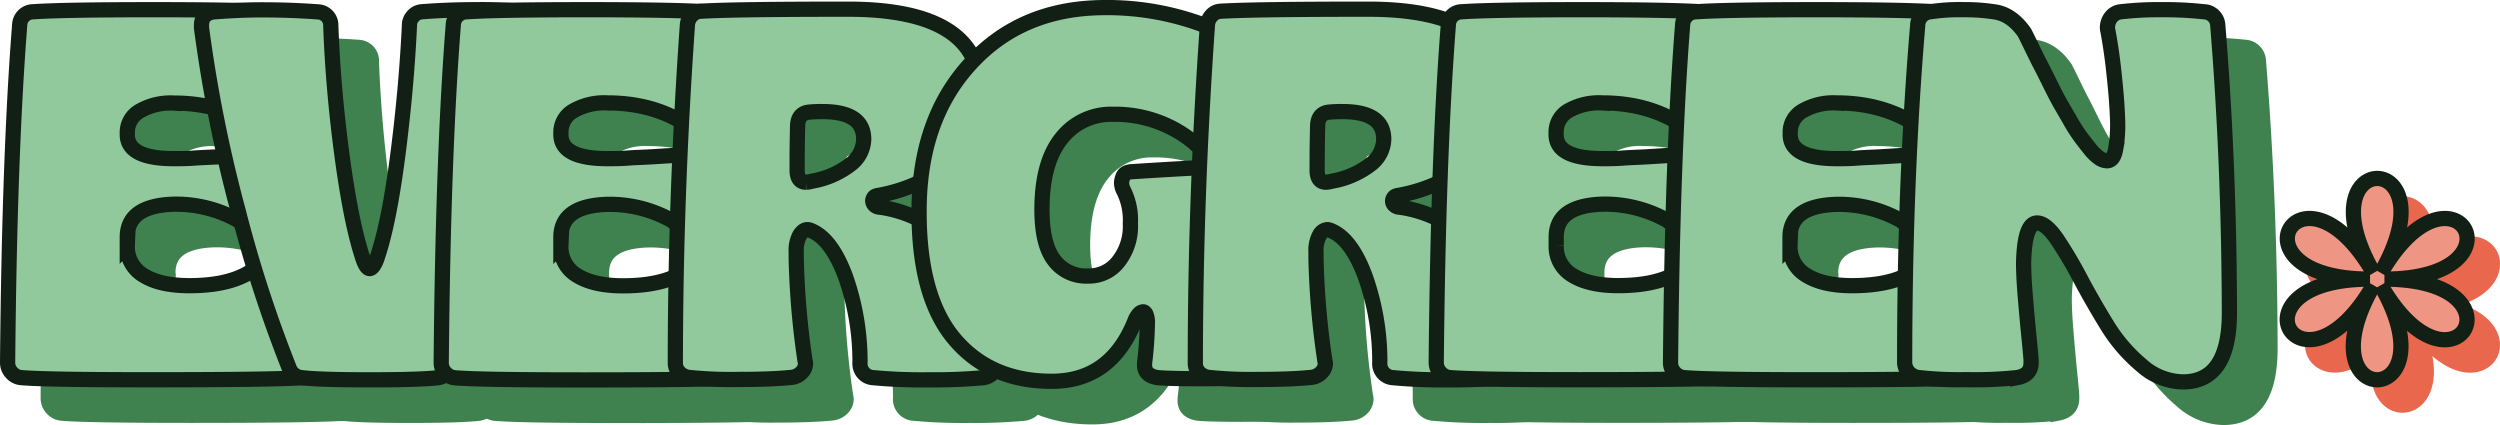 <svg xmlns="http://www.w3.org/2000/svg" viewBox="0 0 492.61 83.75"><defs><style>.cls-1{isolation:isolate;}.cls-2{mix-blend-mode:multiply;}.cls-3{fill:#3f824f;stroke:#3f824f;}.cls-3,.cls-4,.cls-6,.cls-8{stroke-miterlimit:10;stroke-width:3px;}.cls-4{fill:#91c99d;}.cls-4,.cls-8{stroke:#111f14;}.cls-5{fill:#e9674d;}.cls-6,.cls-8{fill:none;}.cls-6{stroke:#e9674d;}.cls-7{fill:#ef9583;}</style></defs><g class="cls-1"><g id="Layer_2" data-name="Layer 2"><g id="Layer_1-2" data-name="Layer 1"><g class="cls-2"><path class="cls-3" d="M9.5,78.44q.36-40.89,2.38-66.54a2.66,2.66,0,0,1,2.67-2.58q5.77-.4,23.39-.41,16.79,0,23.76.41a2.7,2.7,0,0,1,2.57,2.78q.47,8.15.64,20.3c0,1.3-.27,2.06-.82,2.26A4,4,0,0,1,63,35a2.86,2.86,0,0,1-2-1q-7.62-6.69-18.72-6.69a12.22,12.22,0,0,0-6.79,1.59A4.84,4.84,0,0,0,33.08,33v.52q0,4.74,9.17,4.74c1.22,0,2.54,0,4-.11s3-.15,4.72-.25l4.18-.26h.27a2.57,2.57,0,0,1,1.79.72,2.53,2.53,0,0,1,.78,2l-.09,8.34c0,1-.23,1.67-.69,1.91a2.56,2.56,0,0,1-1.06.36,2,2,0,0,1-1.19-.52A25,25,0,0,0,42.8,47.23h-.36q-9.36.21-9.36,6.49v1.65a6.52,6.52,0,0,0,3.25,5.92c2.17,1.34,5.16,2,9,2q7.15,0,11.38-2.37t7.79-8.45c.37-.69.77-1.08,1.2-1.18a4.09,4.09,0,0,1,.91-.16,2.3,2.3,0,0,1,1.38.57,2.48,2.48,0,0,1,.82,1.9q1,9.48,1.47,24.93c0,1.79-.79,2.75-2.38,2.88q-6.15.42-30.18.42-20.56,0-25.51-.42a2.84,2.84,0,0,1-1.88-.92A2.89,2.89,0,0,1,9.5,78.44Z"/><path class="cls-3" d="M48.13,10.35a2.92,2.92,0,0,1,1.93-1q4.95-.4,9.45-.41,5.77,0,11.28.41a2.62,2.62,0,0,1,2.39,2.78q.45,12.36,2.2,25.45t4,20c.48,1.58,1,2.37,1.46,2.37s1.07-.79,1.56-2.37q2.3-6.9,4-20.09T88.68,12a2.62,2.62,0,0,1,.69-1.8,2.53,2.53,0,0,1,1.7-.88q5.13-.4,10.64-.41a93.36,93.36,0,0,1,10.18.41,2.1,2.1,0,0,1,1.7.88,3.08,3.08,0,0,1,.5,1.7v.62a284.16,284.16,0,0,1-7.15,36.1,244.59,244.59,0,0,1-10,30.74,3.39,3.39,0,0,1-2.57,2.06q-3.59.42-13.58.42-9.81,0-13.3-.42a2.91,2.91,0,0,1-2.57-2.06,255.17,255.17,0,0,1-10-30.84,278.65,278.65,0,0,1-7.21-36V12A3.05,3.05,0,0,1,48.13,10.35Z"/><path class="cls-3" d="M94.94,78.44q.36-40.89,2.38-66.54A2.66,2.66,0,0,1,100,9.32q5.79-.4,23.4-.41,16.78,0,23.76.41c1.53.14,2.38,1.07,2.57,2.78q.45,8.15.64,20.3c0,1.3-.27,2.06-.83,2.26a3.9,3.9,0,0,1-1.1.31,2.86,2.86,0,0,1-2-1q-7.62-6.69-18.72-6.69a12.2,12.2,0,0,0-6.79,1.59A4.84,4.84,0,0,0,118.52,33v.52q0,4.74,9.17,4.74c1.22,0,2.54,0,3.94-.11s3-.15,4.73-.25l4.17-.26h.28a2.57,2.57,0,0,1,1.79.72,2.53,2.53,0,0,1,.78,2l-.09,8.34c0,1-.23,1.67-.69,1.91a2.56,2.56,0,0,1-1.06.36,2,2,0,0,1-1.19-.52,25,25,0,0,0-12.11-3.19h-.37q-9.36.21-9.35,6.49v1.65a6.52,6.52,0,0,0,3.25,5.92q3.26,2,9,2,7.16,0,11.37-2.37t7.8-8.45c.37-.69.77-1.08,1.19-1.18a4.25,4.25,0,0,1,.92-.16,2.3,2.3,0,0,1,1.38.57,2.48,2.48,0,0,1,.82,1.9q1,9.48,1.47,24.93c0,1.79-.79,2.75-2.38,2.88q-6.15.42-30.19.42-20.55,0-25.5-.42a2.84,2.84,0,0,1-1.88-.92A2.89,2.89,0,0,1,94.94,78.44Z"/><path class="cls-3" d="M141.07,78.54q0-32.76,2.38-66.64a3,3,0,0,1,.78-1.8,2.53,2.53,0,0,1,1.7-.88q6.69-.41,29.17-.41,26.06,0,26.06,16.38a18,18,0,0,1-5.37,13q-5.37,5.52-14.45,7.27c-.61.07-1,.22-1.15.46a1.28,1.28,0,0,0-.23.67,1.37,1.37,0,0,0,.28.72,1.57,1.57,0,0,0,1.19.52,24.93,24.93,0,0,1,16,9.16q6.19,7.64,7,21.12v.31a2.84,2.84,0,0,1-.74,2,3.19,3.19,0,0,1-1.92,1,107,107,0,0,1-10.74.42,102.55,102.55,0,0,1-10.91-.42,2.75,2.75,0,0,1-2.66-3,50.28,50.28,0,0,0-2.89-17q-2.81-7.51-6.93-9.06a1.54,1.54,0,0,0-.55-.11c-.55,0-1.05.37-1.51,1.09a6.33,6.33,0,0,0-.69,3.34V58a160.19,160.19,0,0,0,1.74,20.09,2.16,2.16,0,0,1,.09.62,2.47,2.47,0,0,1-.73,1.64,3.18,3.18,0,0,1-1.93,1q-4,.42-10.92.42a79.92,79.92,0,0,1-9.54-.42,3.27,3.27,0,0,1-1.83-1A2.67,2.67,0,0,1,141.07,78.54Zm24-37.8q.09,2.16,1.74,2.16a5,5,0,0,0,1.2-.2,17.19,17.19,0,0,0,7.52-3.25,6.43,6.43,0,0,0,2.66-5q0-5.46-8.07-5.46a23.85,23.85,0,0,0-2.66.1c-1.53.14-2.3,1.1-2.3,2.88-.06,2.55-.09,4.67-.09,6.39Z"/><path class="cls-3" d="M199.17,19.62q10-11,26.24-11.12a54.2,54.2,0,0,1,21.75,4.22,3.33,3.33,0,0,1,1.65,3,3.75,3.75,0,0,1-.09.82q-.74,8.76-1.84,17.41c-.12,1.1-.43,1.72-.92,1.85a4.43,4.43,0,0,1-1,.21,1.9,1.9,0,0,1-1.46-.72,24.34,24.34,0,0,0-16.15-5.77,12.4,12.4,0,0,0-10.23,4.79q-3.81,4.79-3.81,14,0,6.8,2.39,9.94a7.83,7.83,0,0,0,6.6,3.14h.28a7.3,7.3,0,0,0,5.78-2.83A11.21,11.21,0,0,0,230.73,51a12.86,12.86,0,0,0-1.46-6.7A3.62,3.62,0,0,1,229,43a3.55,3.55,0,0,1,.32-1.28c.22-.52.75-.81,1.61-.88q9.36-.62,20.09-1.13h.27a2.19,2.19,0,0,1,1.7.77,3.3,3.3,0,0,1,.78,2q1.29,16.68,1.29,35.84c0,1.93-.86,3-2.57,3.09-1.29.14-4,.21-8,.21s-6.87-.07-8.4-.21c-1.71-.27-2.56-1.09-2.56-2.47v-.41a71.44,71.44,0,0,0,.55-7.73,4.16,4.16,0,0,0-.28-1.9c-.18-.31-.37-.46-.55-.46a1.3,1.3,0,0,0-.69.3,4.51,4.51,0,0,0-1,1.65q-4.77,11.75-16.33,11.74-12.1,0-19.13-8.29t-7-25.18Q189.08,30.64,199.17,19.62Z"/><path class="cls-3" d="M243.53,78.54q0-32.76,2.39-66.64a3,3,0,0,1,.78-1.8,2.53,2.53,0,0,1,1.69-.88q6.71-.41,29.18-.41,26.06,0,26.05,16.38a18,18,0,0,1-5.37,13q-5.36,5.52-14.44,7.27c-.62.07-1,.22-1.15.46a1.08,1.08,0,0,0,0,1.39,1.57,1.57,0,0,0,1.19.52,25,25,0,0,1,16,9.16q6.19,7.64,7,21.12v.31a2.83,2.83,0,0,1-.73,2,3.18,3.18,0,0,1-1.93,1,106.73,106.73,0,0,1-10.73.42,102.89,102.89,0,0,1-10.92-.42,2.76,2.76,0,0,1-2.66-3,49.79,49.79,0,0,0-2.89-17q-2.79-7.51-6.92-9.06a1.58,1.58,0,0,0-.55-.11,1.92,1.92,0,0,0-1.52,1.09,6.33,6.33,0,0,0-.69,3.34V58a158.66,158.66,0,0,0,1.75,20.09,2.16,2.16,0,0,1,.09.62,2.52,2.52,0,0,1-.73,1.64,3.21,3.21,0,0,1-1.93,1q-4,.42-10.92.42a79.8,79.8,0,0,1-9.54-.42,3.3,3.3,0,0,1-1.84-1A2.67,2.67,0,0,1,243.53,78.54Zm24-37.8q.09,2.16,1.74,2.16a4.88,4.88,0,0,0,1.19-.2A17.29,17.29,0,0,0,278,39.45a6.43,6.43,0,0,0,2.66-5q0-5.46-8.08-5.46a24,24,0,0,0-2.66.1c-1.53.14-2.29,1.1-2.29,2.88-.06,2.55-.09,4.67-.09,6.39Z"/><path class="cls-3" d="M291,78.44q.38-40.89,2.39-66.54a2.65,2.65,0,0,1,2.66-2.58q5.78-.4,23.39-.41,16.8,0,23.76.41a2.7,2.7,0,0,1,2.57,2.78q.46,8.15.65,20.3c0,1.3-.28,2.06-.83,2.26a4,4,0,0,1-1.1.31,2.86,2.86,0,0,1-2-1q-7.62-6.69-18.72-6.69A12.18,12.18,0,0,0,317,28.84,4.85,4.85,0,0,0,314.62,33v.52q0,4.74,9.17,4.74c1.23,0,2.54,0,3.95-.11s3-.15,4.72-.25l4.18-.26h.27a2.56,2.56,0,0,1,2.57,2.68l-.09,8.34c0,1-.23,1.67-.69,1.91a2.57,2.57,0,0,1-1.05.36,1.91,1.91,0,0,1-1.19-.52,25.08,25.08,0,0,0-12.12-3.19H324q-9.36.21-9.36,6.49v1.65a6.53,6.53,0,0,0,3.26,5.92q3.25,2,8.94,2,7.15,0,11.38-2.37t7.8-8.45c.36-.69.76-1.08,1.19-1.18a4.15,4.15,0,0,1,.92-.16,2.3,2.3,0,0,1,1.37.57,2.48,2.48,0,0,1,.83,1.9q1,9.48,1.47,24.93c0,1.79-.8,2.75-2.39,2.88q-6.15.42-30.18.42-20.55,0-25.51-.42a2.84,2.84,0,0,1-1.88-.92A2.89,2.89,0,0,1,291,78.44Z"/><path class="cls-3" d="M337.17,78.44q.36-40.89,2.38-66.54a2.66,2.66,0,0,1,2.67-2.58q5.77-.4,23.39-.41,16.78,0,23.76.41a2.7,2.7,0,0,1,2.57,2.78q.46,8.15.64,20.3c0,1.3-.27,2.06-.82,2.26a4,4,0,0,1-1.1.31,2.86,2.86,0,0,1-2-1q-7.62-6.69-18.72-6.69a12.22,12.22,0,0,0-6.79,1.59A4.84,4.84,0,0,0,360.75,33v.52q0,4.74,9.17,4.74c1.22,0,2.54,0,3.95-.11s3-.15,4.72-.25l4.18-.26H383a2.57,2.57,0,0,1,1.79.72,2.53,2.53,0,0,1,.78,2l-.09,8.34c0,1-.23,1.67-.69,1.91a2.56,2.56,0,0,1-1.06.36,2,2,0,0,1-1.19-.52,25,25,0,0,0-12.11-3.19h-.36q-9.36.21-9.36,6.49v1.65A6.52,6.52,0,0,0,364,61.29c2.17,1.34,5.16,2,8.95,2q7.16,0,11.38-2.37t7.79-8.45c.37-.69.77-1.08,1.2-1.18a4.09,4.09,0,0,1,.91-.16,2.3,2.3,0,0,1,1.38.57,2.48,2.48,0,0,1,.82,1.9q1,9.48,1.47,24.93c0,1.79-.79,2.75-2.38,2.88q-6.15.42-30.19.42-20.55,0-25.5-.42A2.84,2.84,0,0,1,338,80.5,2.89,2.89,0,0,1,337.17,78.44Z"/><path class="cls-3" d="M383.3,78.33q0-35.83,2.57-66.33a2.72,2.72,0,0,1,2.47-2.68A38.55,38.55,0,0,1,395,8.91a36.86,36.86,0,0,1,5.87.41q3.48.42,6.05,4.12c.19.35.66,1.31,1.43,2.89s1.34,2.75,1.74,3.5,1,1.94,1.79,3.55,1.47,2.91,2,3.87l2,3.45a31.94,31.94,0,0,0,2.06,3.24c.61.82,1.24,1.63,1.88,2.42a9,9,0,0,0,1.79,1.75,2.78,2.78,0,0,0,1.56.57c.86,0,1.43-.76,1.7-2.27a26.89,26.89,0,0,0,.41-4.74q0-1.34-.18-4.17c-.12-1.88-.34-4.18-.64-6.9s-.68-5.2-1.1-7.47a2.88,2.88,0,0,1-.1-.72,3.38,3.38,0,0,1,.65-1.95,2.82,2.82,0,0,1,2-1.14A64.25,64.25,0,0,1,434,8.91a69.82,69.82,0,0,1,8.26.41A2.79,2.79,0,0,1,445,12q2.21,27.09,2.29,56.14v.51q0,13.6-9.17,13.6A12.53,12.53,0,0,1,430,79a32.21,32.21,0,0,1-6.75-7.82q-2.83-4.59-5.27-9.17a85.73,85.73,0,0,0-4.63-7.83q-2.21-3.24-3.95-3.24-2.48,0-2.66,7.82,0,2.48.28,6t.68,7.67q.42,4.13.51,5.46v.62c0,1.58-.89,2.54-2.66,2.88a79.44,79.44,0,0,1-10.09.42,73.24,73.24,0,0,1-9.45-.42,3.18,3.18,0,0,1-1.93-1A3,3,0,0,1,383.3,78.33Z"/></g><path class="cls-4" d="M1.5,71.44Q1.86,30.55,3.88,4.9A2.66,2.66,0,0,1,6.55,2.32q5.78-.4,23.39-.41,16.79,0,23.76.41A2.7,2.7,0,0,1,56.27,5.1q.46,8.15.64,20.3c0,1.3-.27,2.06-.82,2.26A4,4,0,0,1,55,28a2.86,2.86,0,0,1-2-1q-7.62-6.69-18.72-6.69a12.22,12.22,0,0,0-6.79,1.59A4.84,4.84,0,0,0,25.08,26v.52q0,4.74,9.17,4.74c1.22,0,2.54,0,4-.11s3-.15,4.72-.25l4.18-.26h.27a2.57,2.57,0,0,1,1.79.72,2.53,2.53,0,0,1,.78,2l-.09,8.34c0,1-.23,1.67-.69,1.91a2.56,2.56,0,0,1-1.06.36,2,2,0,0,1-1.19-.52A25,25,0,0,0,34.8,40.23h-.36q-9.36.21-9.36,6.49v1.65a6.52,6.52,0,0,0,3.25,5.92c2.17,1.34,5.16,2,9,2q7.15,0,11.38-2.37t7.79-8.45c.37-.69.77-1.08,1.2-1.18a4.09,4.09,0,0,1,.91-.16,2.3,2.3,0,0,1,1.38.57,2.48,2.48,0,0,1,.82,1.9q1,9.48,1.47,24.93c0,1.79-.79,2.75-2.38,2.88q-6.15.42-30.18.42-20.56,0-25.51-.42a2.84,2.84,0,0,1-1.88-.92A2.89,2.89,0,0,1,1.5,71.44Z"/><path class="cls-4" d="M40.13,3.35a2.92,2.92,0,0,1,1.93-1q4.95-.4,9.45-.41,5.77,0,11.28.41A2.62,2.62,0,0,1,65.18,5.1q.45,12.36,2.2,25.45t4,20c.48,1.58,1,2.37,1.46,2.37s1.07-.79,1.56-2.37q2.3-6.9,4-20.09T80.68,5a2.62,2.62,0,0,1,.69-1.8,2.53,2.53,0,0,1,1.7-.88q5.13-.4,10.64-.41a93.36,93.36,0,0,1,10.18.41,2.1,2.1,0,0,1,1.7.88,3.08,3.08,0,0,1,.5,1.7v.62a284.16,284.16,0,0,1-7.15,36.1,244.59,244.59,0,0,1-10,30.74,3.39,3.39,0,0,1-2.57,2.06q-3.59.42-13.58.42-9.81,0-13.3-.42a2.91,2.91,0,0,1-2.57-2.06,255.17,255.17,0,0,1-10-30.84,278.65,278.65,0,0,1-7.21-36V5A3.05,3.05,0,0,1,40.13,3.35Z"/><path class="cls-4" d="M86.94,71.44Q87.3,30.55,89.32,4.9A2.66,2.66,0,0,1,92,2.32q5.79-.4,23.4-.41,16.78,0,23.76.41c1.53.14,2.38,1.07,2.57,2.78q.45,8.15.64,20.3c0,1.3-.27,2.06-.83,2.26a3.9,3.9,0,0,1-1.1.31,2.86,2.86,0,0,1-2-1q-7.62-6.69-18.72-6.69a12.2,12.2,0,0,0-6.79,1.59A4.84,4.84,0,0,0,110.52,26v.52q0,4.74,9.17,4.74c1.22,0,2.54,0,3.94-.11s3-.15,4.73-.25l4.17-.26h.28a2.57,2.57,0,0,1,1.79.72,2.53,2.53,0,0,1,.78,2l-.09,8.34c0,1-.23,1.67-.69,1.91a2.56,2.56,0,0,1-1.06.36,2,2,0,0,1-1.19-.52,25,25,0,0,0-12.11-3.19h-.37q-9.36.21-9.35,6.49v1.65a6.52,6.52,0,0,0,3.25,5.92q3.26,2,9,2,7.16,0,11.37-2.37t7.8-8.45c.37-.69.77-1.08,1.19-1.18a4.25,4.25,0,0,1,.92-.16,2.3,2.3,0,0,1,1.38.57,2.48,2.48,0,0,1,.82,1.9q1,9.48,1.47,24.93c0,1.79-.79,2.75-2.38,2.88q-6.15.42-30.19.42-20.55,0-25.5-.42a2.84,2.84,0,0,1-1.88-.92A2.89,2.89,0,0,1,86.94,71.44Z"/><path class="cls-4" d="M133.07,71.54q0-32.76,2.38-66.64a3,3,0,0,1,.78-1.8,2.53,2.53,0,0,1,1.7-.88q6.69-.41,29.17-.41,26.06,0,26.06,16.38a18,18,0,0,1-5.37,13q-5.37,5.52-14.45,7.27c-.61.07-1,.22-1.15.46a1.28,1.28,0,0,0-.23.67,1.37,1.37,0,0,0,.28.72,1.57,1.57,0,0,0,1.19.52,24.93,24.93,0,0,1,16,9.16q6.19,7.64,7,21.12v.31a2.84,2.84,0,0,1-.74,2,3.19,3.19,0,0,1-1.92,1,107,107,0,0,1-10.74.42,102.55,102.55,0,0,1-10.91-.42,2.75,2.75,0,0,1-2.66-3,50.28,50.28,0,0,0-2.89-17q-2.81-7.51-6.93-9.06a1.54,1.54,0,0,0-.55-.11c-.55,0-1.05.37-1.51,1.09a6.33,6.33,0,0,0-.69,3.34V51a160.19,160.19,0,0,0,1.74,20.09,2.16,2.16,0,0,1,.09.62,2.47,2.47,0,0,1-.73,1.64,3.18,3.18,0,0,1-1.93,1q-4,.42-10.92.42a79.92,79.92,0,0,1-9.54-.42,3.27,3.27,0,0,1-1.83-1A2.67,2.67,0,0,1,133.07,71.54Zm24-37.8q.09,2.16,1.74,2.16a5,5,0,0,0,1.2-.2,17.19,17.19,0,0,0,7.52-3.25,6.43,6.43,0,0,0,2.66-5q0-5.46-8.07-5.46a23.85,23.85,0,0,0-2.66.1c-1.53.14-2.3,1.1-2.3,2.88-.06,2.55-.09,4.67-.09,6.39Z"/><path class="cls-4" d="M191.17,12.62q10-11,26.24-11.12a54.2,54.2,0,0,1,21.75,4.22,3.33,3.33,0,0,1,1.65,3,3.75,3.75,0,0,1-.09.82q-.74,8.76-1.84,17.41c-.12,1.1-.43,1.72-.92,1.85a4.43,4.43,0,0,1-1,.21,1.9,1.9,0,0,1-1.46-.72,24.34,24.34,0,0,0-16.15-5.77,12.4,12.4,0,0,0-10.23,4.79q-3.81,4.78-3.81,14,0,6.8,2.39,9.94a7.83,7.83,0,0,0,6.6,3.14h.28a7.3,7.3,0,0,0,5.78-2.83A11.21,11.21,0,0,0,222.73,44a12.86,12.86,0,0,0-1.46-6.7A3.62,3.62,0,0,1,221,36a3.55,3.55,0,0,1,.32-1.28c.22-.52.75-.81,1.61-.88q9.36-.62,20.09-1.13h.27a2.19,2.19,0,0,1,1.7.77,3.3,3.3,0,0,1,.78,2q1.29,16.68,1.29,35.84c0,1.93-.86,3-2.57,3.09-1.29.14-4,.21-8,.21s-6.87-.07-8.4-.21c-1.71-.27-2.56-1.09-2.56-2.47v-.41a71.44,71.44,0,0,0,.55-7.73,4.16,4.16,0,0,0-.28-1.9c-.18-.31-.37-.46-.55-.46a1.3,1.3,0,0,0-.69.3,4.51,4.51,0,0,0-1,1.65q-4.77,11.75-16.33,11.74-12.1,0-19.13-8.29t-7-25.18Q181.08,23.64,191.17,12.62Z"/><path class="cls-4" d="M235.53,71.54q0-32.76,2.39-66.64a3,3,0,0,1,.78-1.8,2.53,2.53,0,0,1,1.69-.88q6.71-.41,29.18-.41,26.06,0,26.05,16.38a18,18,0,0,1-5.37,13q-5.36,5.52-14.44,7.27c-.62.07-1,.22-1.15.46a1.08,1.08,0,0,0,0,1.39,1.57,1.57,0,0,0,1.19.52,25,25,0,0,1,16,9.16q6.19,7.64,7,21.12v.31a2.83,2.83,0,0,1-.73,2,3.18,3.18,0,0,1-1.93,1,106.73,106.73,0,0,1-10.73.42,102.89,102.89,0,0,1-10.92-.42,2.76,2.76,0,0,1-2.66-3,49.79,49.79,0,0,0-2.89-17q-2.79-7.51-6.92-9.06a1.58,1.58,0,0,0-.55-.11,1.92,1.92,0,0,0-1.52,1.09,6.33,6.33,0,0,0-.69,3.34V51a158.66,158.66,0,0,0,1.75,20.09,2.16,2.16,0,0,1,.09.62,2.52,2.52,0,0,1-.73,1.64,3.21,3.21,0,0,1-1.93,1q-4,.42-10.92.42a79.8,79.8,0,0,1-9.54-.42,3.3,3.3,0,0,1-1.84-1A2.67,2.67,0,0,1,235.53,71.54Zm24-37.8q.09,2.16,1.74,2.16a4.88,4.88,0,0,0,1.19-.2A17.29,17.29,0,0,0,270,32.45a6.43,6.43,0,0,0,2.66-5q0-5.46-8.08-5.46a24,24,0,0,0-2.66.1c-1.53.14-2.29,1.1-2.29,2.88-.06,2.55-.09,4.67-.09,6.39Z"/><path class="cls-4" d="M283,71.44q.38-40.89,2.39-66.54a2.65,2.65,0,0,1,2.66-2.58q5.78-.4,23.39-.41,16.8,0,23.76.41a2.7,2.7,0,0,1,2.57,2.78q.46,8.15.65,20.3c0,1.3-.28,2.06-.83,2.26a4,4,0,0,1-1.1.31,2.86,2.86,0,0,1-2-1q-7.62-6.69-18.72-6.69A12.18,12.18,0,0,0,309,21.84,4.85,4.85,0,0,0,306.62,26v.52q0,4.74,9.17,4.74c1.23,0,2.54,0,3.95-.11s3-.15,4.72-.25l4.18-.26h.27a2.56,2.56,0,0,1,2.57,2.68l-.09,8.34c0,1-.23,1.67-.69,1.91a2.57,2.57,0,0,1-1.05.36,1.91,1.91,0,0,1-1.19-.52,25.08,25.08,0,0,0-12.12-3.19H316q-9.36.21-9.36,6.49v1.65a6.53,6.53,0,0,0,3.26,5.92q3.25,2,8.94,2,7.15,0,11.38-2.37t7.8-8.45c.36-.69.76-1.08,1.19-1.18a4.15,4.15,0,0,1,.92-.16,2.3,2.3,0,0,1,1.37.57,2.48,2.48,0,0,1,.83,1.9q1,9.48,1.47,24.93c0,1.79-.8,2.75-2.39,2.88q-6.15.42-30.18.42-20.55,0-25.51-.42a2.84,2.84,0,0,1-1.88-.92A2.89,2.89,0,0,1,283,71.44Z"/><path class="cls-4" d="M329.17,71.44q.36-40.89,2.38-66.54a2.66,2.66,0,0,1,2.67-2.58q5.77-.4,23.39-.41,16.78,0,23.76.41a2.7,2.7,0,0,1,2.57,2.78q.46,8.15.64,20.3c0,1.3-.27,2.06-.82,2.26a4,4,0,0,1-1.1.31,2.86,2.86,0,0,1-2-1q-7.62-6.69-18.72-6.69a12.22,12.22,0,0,0-6.79,1.59A4.84,4.84,0,0,0,352.75,26v.52q0,4.74,9.17,4.74c1.22,0,2.54,0,3.95-.11s3-.15,4.72-.25l4.18-.26H375a2.57,2.57,0,0,1,1.79.72,2.53,2.53,0,0,1,.78,2l-.09,8.34c0,1-.23,1.67-.69,1.91a2.56,2.56,0,0,1-1.06.36,2,2,0,0,1-1.19-.52,25,25,0,0,0-12.11-3.19h-.36q-9.36.21-9.36,6.49v1.65A6.52,6.52,0,0,0,356,54.29c2.17,1.34,5.16,2,8.95,2q7.16,0,11.38-2.37t7.79-8.45c.37-.69.77-1.08,1.2-1.18a4.09,4.09,0,0,1,.91-.16,2.3,2.3,0,0,1,1.38.57,2.48,2.48,0,0,1,.82,1.9q1,9.48,1.47,24.93c0,1.79-.79,2.75-2.38,2.88q-6.15.42-30.19.42-20.55,0-25.5-.42A2.84,2.84,0,0,1,330,73.5,2.89,2.89,0,0,1,329.17,71.44Z"/><path class="cls-4" d="M375.3,71.33q0-35.83,2.57-66.33a2.72,2.72,0,0,1,2.47-2.68A38.55,38.55,0,0,1,387,1.91a36.86,36.86,0,0,1,5.87.41q3.48.42,6.05,4.12c.19.35.66,1.31,1.43,2.89s1.34,2.75,1.74,3.5,1,1.94,1.79,3.55,1.47,2.91,2,3.87l2,3.45a31.94,31.94,0,0,0,2.06,3.24c.61.82,1.24,1.63,1.88,2.42a9,9,0,0,0,1.79,1.75,2.78,2.78,0,0,0,1.56.57c.86,0,1.43-.76,1.7-2.27a26.89,26.89,0,0,0,.41-4.74q0-1.34-.18-4.17c-.12-1.88-.34-4.18-.64-6.9s-.68-5.2-1.1-7.47a2.88,2.88,0,0,1-.1-.72,3.38,3.38,0,0,1,.65-1.95,2.82,2.82,0,0,1,2-1.14A64.25,64.25,0,0,1,426,1.91a69.82,69.82,0,0,1,8.26.41A2.79,2.79,0,0,1,437,5q2.21,27.09,2.29,56.14v.51q0,13.6-9.17,13.6A12.53,12.53,0,0,1,422,72a32.21,32.21,0,0,1-6.75-7.82q-2.83-4.59-5.27-9.17a85.73,85.73,0,0,0-4.63-7.83q-2.21-3.24-3.95-3.24-2.48,0-2.66,7.82,0,2.48.28,6t.68,7.67q.42,4.13.51,5.46v.62c0,1.58-.89,2.54-2.66,2.88a79.44,79.44,0,0,1-10.09.42,73.24,73.24,0,0,1-9.45-.42,3.18,3.18,0,0,1-1.93-1A3,3,0,0,1,375.3,71.33Z"/><g class="cls-2"><path class="cls-5" d="M474.11,61.21c14.34,24.83-15.77,24.83-1.42,0C458.34,86,443.28,60,472,60c-28.7,0-13.64-26.06.71-1.22-14.35-24.83,15.76-24.83,1.42,0,14.34-24.83,29.4,1.22.71,1.22C503.51,60,488.45,86.05,474.11,61.21Z"/><path class="cls-6" d="M474.11,61.21c14.34,24.83-15.77,24.83-1.42,0C458.34,86,443.28,60,472,60c-28.7,0-13.64-26.06.71-1.22-14.35-24.83,15.76-24.83,1.42,0,14.34-24.83,29.4,1.22.71,1.22C503.51,60,488.45,86.05,474.11,61.21Z"/></g><path class="cls-7" d="M469.11,56.21c14.34,24.83-15.77,24.83-1.42,0C453.34,81,438.28,55,467,55c-28.7,0-13.64-26.06.71-1.22-14.35-24.83,15.76-24.83,1.42,0,14.34-24.83,29.4,1.22.71,1.22C498.51,55,483.45,81.05,469.11,56.21Z"/><path class="cls-8" d="M469.11,56.21c14.34,24.83-15.77,24.83-1.42,0C453.34,81,438.28,55,467,55c-28.7,0-13.64-26.06.71-1.22-14.35-24.83,15.76-24.83,1.42,0,14.34-24.83,29.4,1.22.71,1.22C498.51,55,483.45,81.05,469.11,56.21Z"/></g></g></g></svg>